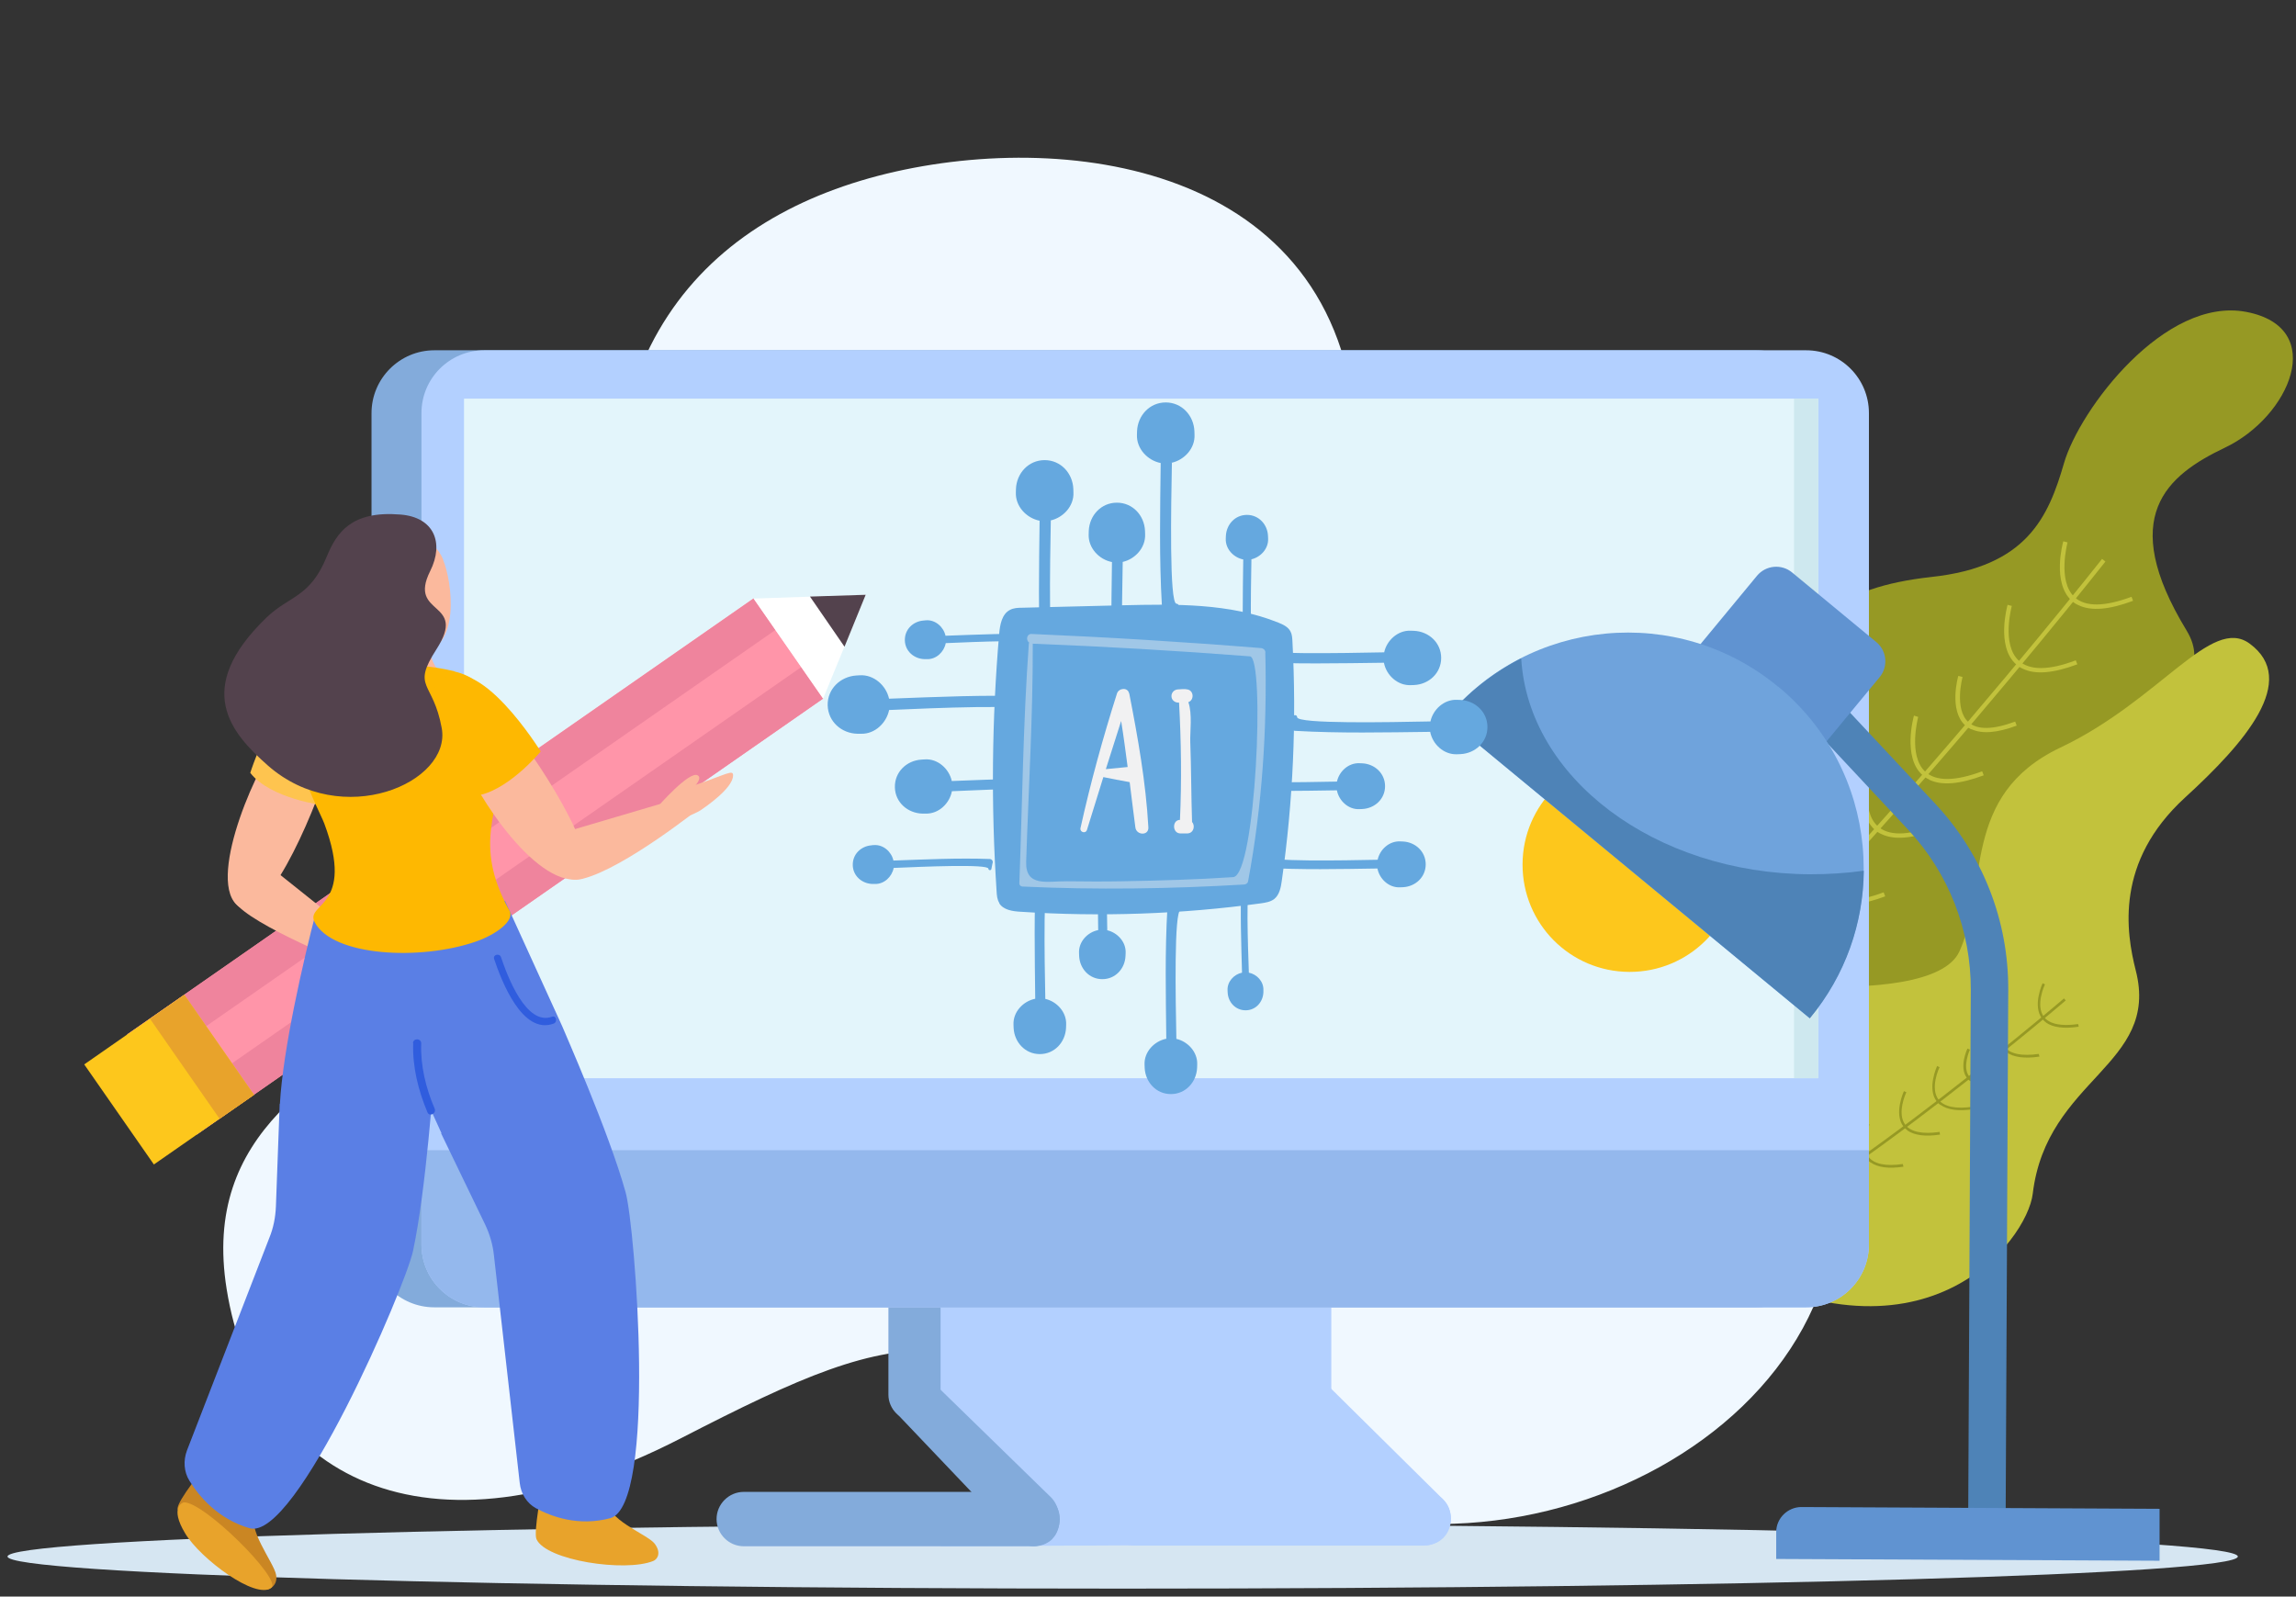 <svg width="174" height="121" viewBox="0 0 174 121" fill="none" xmlns="http://www.w3.org/2000/svg">
<rect x="0" y="0" width="174" height="121" fill="#333333" stroke="none"/>
<g clip-path="url(#clip0_19_4202)">
<path d="M134.642 93.27C134.642 93.27 141.669 94.47 141.956 87.307C142.26 80.145 144.253 76.97 150.909 73.541C157.564 70.112 158.831 65.905 158.105 60.618C157.378 55.331 169 53.203 165.706 47.78C160.436 39.132 164.219 36.024 168.611 33.929C173.544 31.581 176.432 24.841 170.25 23.642C164.067 22.443 157.598 31.024 156.415 35.111C155.233 39.199 153.594 42.949 146.382 43.726C139.169 44.52 136.517 47.206 134.236 52.443C131.956 57.679 133.206 57.848 125.942 63.169L134.675 93.253L134.642 93.27Z" fill="#969924"/>
<path d="M118.882 84.267C130.013 79.909 159.27 42.932 159.557 42.561L159.304 42.358C159.017 42.73 129.811 79.639 118.763 83.963L118.882 84.267Z" fill="#C2C23C"/>
<path d="M146.213 59.098C147.159 59.554 148.527 59.436 150.334 58.76L150.216 58.456C148.172 59.216 146.719 59.233 145.909 58.49C144.574 57.274 145.368 54.351 145.368 54.334L145.047 54.233C145.013 54.368 144.186 57.375 145.672 58.726C145.824 58.878 146.01 58.997 146.213 59.081V59.098Z" fill="#C2C23C"/>
<path d="M153.307 50.686C154.253 51.142 155.622 51.024 157.429 50.348L157.311 50.044C155.267 50.821 153.814 50.821 153.003 50.078C151.652 48.861 152.463 45.939 152.463 45.922L152.142 45.838C152.108 45.973 151.28 48.98 152.767 50.331C152.919 50.483 153.105 50.601 153.307 50.686Z" fill="#C2C23C"/>
<path d="M157.53 45.872C158.476 46.328 159.861 46.209 161.652 45.534L161.534 45.23C159.49 45.99 158.037 46.007 157.226 45.264C155.892 44.047 156.686 41.125 156.686 41.108L156.365 41.024C156.331 41.142 155.503 44.149 156.99 45.517C157.142 45.669 157.328 45.787 157.53 45.872Z" fill="#C2C23C"/>
<path d="M149.405 55.264C150.199 55.635 151.348 55.551 152.834 54.993L152.716 54.689C151.027 55.314 149.828 55.331 149.169 54.723C148.071 53.726 148.73 51.328 148.73 51.311L148.409 51.226C148.375 51.328 147.682 53.845 148.932 54.976C149.067 55.095 149.219 55.196 149.388 55.28L149.405 55.264Z" fill="#C2C23C"/>
<path d="M142.598 63.22C143.544 63.676 144.929 63.557 146.72 62.882L146.601 62.578C144.557 63.355 143.105 63.355 142.294 62.611C140.959 61.395 141.753 58.473 141.753 58.456L141.432 58.372C141.399 58.507 140.571 61.514 142.057 62.865C142.209 63.017 142.395 63.135 142.598 63.22Z" fill="#C2C23C"/>
<path d="M138.747 68.27C139.693 68.726 141.078 68.608 142.868 67.933L142.75 67.628C140.706 68.389 139.253 68.406 138.443 67.662C137.091 66.446 137.902 63.524 137.902 63.507L137.581 63.422C137.547 63.541 136.72 66.564 138.206 67.916C138.358 68.068 138.544 68.186 138.747 68.27Z" fill="#C2C23C"/>
<path d="M135.165 71.581C135.841 71.902 136.838 71.835 138.138 71.345L138.02 71.041C136.584 71.581 135.571 71.598 135.013 71.074C134.084 70.23 134.642 68.186 134.642 68.169L134.321 68.085C134.287 68.169 133.696 70.348 134.777 71.328C134.895 71.429 135.03 71.53 135.165 71.598V71.581Z" fill="#C2C23C"/>
<path d="M126.348 73.743C126.348 73.743 146.263 76.987 148.493 72.105C150.723 67.206 148.544 60.28 156.128 56.666C163.713 53.068 167.564 46.632 170.486 48.777C174.253 51.547 170.148 56.277 165.588 60.449C160.267 65.314 161.128 70.669 161.854 73.54C163.713 80.753 155.098 81.716 154.05 90.466C153.628 94.047 145.723 104.588 129.54 95.196L126.365 73.743H126.348Z" fill="#C2C23C"/>
<path d="M128.459 94.875C135.503 93.743 156.348 76.007 156.55 75.821L156.415 75.669C156.213 75.855 135.402 93.558 128.408 94.672L128.459 94.858V94.875Z" fill="#969924"/>
<path d="M147.074 83.743C147.598 84.115 148.425 84.233 149.557 84.064L149.506 83.878C148.223 84.064 147.344 83.878 146.922 83.355C146.229 82.476 146.973 80.888 146.99 80.888L146.804 80.787C146.804 80.787 146.01 82.493 146.77 83.473C146.854 83.574 146.939 83.676 147.057 83.743H147.074Z" fill="#969924"/>
<path d="M152.074 79.757C152.598 80.128 153.425 80.246 154.557 80.078L154.506 79.875C153.206 80.061 152.344 79.875 151.922 79.351C151.229 78.473 151.973 76.885 151.989 76.868L151.804 76.784C151.804 76.784 150.993 78.49 151.77 79.469C151.854 79.571 151.956 79.672 152.057 79.74L152.074 79.757Z" fill="#969924"/>
<path d="M155.047 77.493C155.571 77.865 156.398 77.983 157.53 77.814L157.496 77.612C156.196 77.797 155.334 77.612 154.912 77.088C154.219 76.21 154.962 74.622 154.979 74.605L154.794 74.52C154.794 74.52 154 76.226 154.76 77.206C154.844 77.307 154.929 77.409 155.047 77.476V77.493Z" fill="#969924"/>
<path d="M149.321 81.919C149.76 82.24 150.452 82.324 151.398 82.189L151.348 82.003C150.284 82.155 149.574 82.003 149.236 81.581C148.679 80.871 149.287 79.554 149.287 79.554L149.101 79.469C149.101 79.469 148.425 80.888 149.067 81.699C149.135 81.784 149.219 81.868 149.304 81.936L149.321 81.919Z" fill="#969924"/>
<path d="M144.54 85.669C145.064 86.041 145.892 86.159 147.023 85.99L146.99 85.787C145.689 85.973 144.827 85.787 144.405 85.264C143.713 84.385 144.456 82.797 144.473 82.781L144.287 82.696C144.287 82.696 143.493 84.402 144.253 85.382C144.338 85.483 144.439 85.585 144.54 85.652V85.669Z" fill="#969924"/>
<path d="M141.77 88.101C142.293 88.473 143.121 88.591 144.253 88.422L144.202 88.22C142.902 88.405 142.04 88.22 141.618 87.696C140.925 86.818 141.668 85.247 141.685 85.23L141.5 85.145C141.5 85.145 140.706 86.851 141.466 87.831C141.55 87.932 141.652 88.034 141.753 88.101H141.77Z" fill="#969924"/>
<path d="M139.338 89.571C139.709 89.841 140.317 89.926 141.128 89.807L141.077 89.622C140.165 89.757 139.557 89.622 139.27 89.267C138.797 88.659 139.321 87.544 139.321 87.544L139.135 87.46C139.135 87.46 138.561 88.693 139.118 89.385C139.186 89.453 139.253 89.537 139.321 89.588L139.338 89.571Z" fill="#969924"/>
<path d="M169.591 117.966C169.591 119.317 131.753 120.399 85.081 120.399C38.409 120.399 0.571 119.301 0.571 117.966C0.571 116.632 38.409 115.534 85.081 115.534C131.753 115.534 169.591 116.632 169.591 117.966Z" fill="#D6E6F2"/>
<path d="M94.034 111.716C72.581 99.689 69.726 99.672 51.584 109.014C31.922 119.115 19.405 111.649 17.176 97.696C13.375 73.946 53.341 79.335 47.463 49.115C43.121 26.834 53.409 16.26 67.885 13C82.209 9.791 102.716 13.169 102.834 34.52C102.902 46.345 90.486 56.649 102.547 61.429C115.03 66.395 133.594 63.422 138.662 85.703C143.679 107.78 114.101 122.933 94.051 111.699L94.034 111.716Z" fill="#F0F8FF"/>
<path d="M99.253 117.054L71.263 117.189L75.064 113.98L71.263 105.703V91.378H99.253L99.912 108.22L104.439 113.085L99.253 117.054Z" fill="#B3D0FF"/>
<path d="M69.304 107.679C68.223 107.679 67.328 106.784 67.328 105.703V93.355C67.328 92.274 68.223 91.378 69.304 91.378C70.385 91.378 71.28 92.274 71.28 93.355V105.703C71.28 106.784 70.385 107.679 69.304 107.679Z" fill="#83ABDB"/>
<path d="M79.777 116.615C79.017 117.375 77.75 117.375 76.99 116.615L68.003 107.172C67.243 106.412 67.497 105.855 68.257 105.095C69.017 104.334 70.284 104.334 71.044 105.095L79.659 113.49C80.419 114.25 80.537 115.855 79.76 116.615H79.777Z" fill="#83ABDB"/>
<path d="M78.257 117.189H56.365C55.233 117.189 54.304 116.26 54.304 115.128C54.304 113.997 55.233 113.068 56.365 113.068H78.257C79.388 113.068 80.317 113.997 80.317 115.128C80.317 116.26 79.388 117.189 78.257 117.189Z" fill="#83ABDB"/>
<path d="M98.916 107.611C97.835 107.611 96.939 106.716 96.939 105.635V93.287C96.939 92.206 97.835 91.311 98.916 91.311C99.997 91.311 100.892 92.206 100.892 93.287V105.635C100.892 106.716 99.997 107.611 98.916 107.611Z" fill="#B3D0FF"/>
<path d="M109.388 116.547C108.628 117.307 107.361 117.307 106.601 116.547L97.868 107.814C97.108 107.054 97.108 105.787 97.868 105.027C98.628 104.267 99.895 104.267 100.655 105.027L109.388 113.659C110.149 114.419 110.149 115.77 109.388 116.547Z" fill="#B3D0FF"/>
<path d="M107.885 117.138H85.993C84.861 117.138 83.932 116.209 83.932 115.078C83.932 113.946 84.861 113.017 85.993 113.017H107.885C109.017 113.017 109.946 113.946 109.946 115.078C109.946 116.209 109.017 117.138 107.885 117.138Z" fill="#B3D0FF"/>
<path d="M32.936 26.547H133.088C135.723 26.547 137.851 28.676 137.851 31.311V94.318C137.851 96.953 135.723 99.081 133.088 99.081H32.919C30.284 99.081 28.155 96.953 28.155 94.318V31.311C28.155 28.676 30.3 26.547 32.919 26.547H32.936Z" fill="#83ABDB"/>
<path d="M141.635 94.318C141.635 96.953 139.507 99.081 136.871 99.081H36.703C34.067 99.081 31.939 96.953 31.939 94.318V31.311C31.939 28.676 34.067 26.547 36.703 26.547H136.871C139.507 26.547 141.635 28.676 141.635 31.311V94.318Z" fill="#B3D0FF"/>
<path d="M137.801 30.213H35.166V81.716H137.801V30.213Z" fill="#E3F5FB"/>
<path d="M137.8 30.213H135.959V81.716H137.8V30.213Z" fill="#CEE8EF"/>
<path d="M36.703 99.081H136.871C139.507 99.081 141.635 96.953 141.635 94.318V87.172H31.939V94.318C31.939 96.953 34.067 99.081 36.703 99.081Z" fill="#94B8ED"/>
<path d="M115.385 65.5C115.368 69.993 118.983 73.642 123.476 73.659C127.969 73.676 131.618 70.061 131.635 65.567C131.652 61.074 128.037 57.426 123.544 57.409C119.05 57.392 115.402 61.007 115.385 65.5Z" fill="#FDC71C"/>
<path d="M149.152 116.243H151.99L152.192 75.044C152.226 69.774 150.25 64.757 146.669 60.922L139.371 53.118L137.294 55.061L144.591 62.865C147.682 66.176 149.371 70.5 149.355 75.044L149.152 116.26V116.243Z" fill="#4E83B7"/>
<path d="M125.449 55.924L131.828 61.197C132.634 61.863 133.826 61.75 134.492 60.945L142.445 51.324C143.111 50.518 142.998 49.326 142.193 48.66L135.813 43.386C135.008 42.72 133.816 42.834 133.15 43.639L125.196 53.26C124.53 54.065 124.644 55.258 125.449 55.924Z" fill="#6093D1"/>
<path d="M134.76 52.037C142.361 58.321 143.425 69.571 137.142 77.172L109.608 54.419C115.892 46.818 127.142 45.753 134.743 52.037H134.76Z" fill="#6FA3DC"/>
<path d="M136.534 114.216L163.662 114.351V118.287L134.608 118.152V116.108C134.608 115.061 135.486 114.216 136.517 114.216H136.534Z" fill="#6093D1"/>
<path d="M109.625 54.419C111.229 52.476 113.172 50.973 115.284 49.892C115.807 58.946 125.402 66.209 137.175 66.26C138.561 66.26 139.929 66.176 141.246 65.99C141.213 69.942 139.878 73.895 137.159 77.172L109.625 54.419Z" fill="#4E83B7"/>
<path d="M62.389 52.935L57.11 45.352L9.64 78.394L14.918 85.977L62.389 52.935Z" fill="#FF95A9"/>
<path d="M62.373 52.95L60.713 50.566L13.243 83.608L14.903 85.992L62.373 52.95Z" fill="#EF849D"/>
<path d="M58.764 47.745L57.105 45.36L9.634 78.402L11.294 80.787L58.764 47.745Z" fill="#EF849D"/>
<path d="M57.108 45.365L65.605 45.078L62.378 52.95L57.108 45.365Z" fill="white"/>
<path d="M65.605 45.078L61.382 45.213L64 49.014L65.605 45.078Z" fill="#53424D"/>
<path d="M19.246 82.975L13.967 75.391L6.383 80.67L11.662 88.254L19.246 82.975Z" fill="#FDC71C"/>
<path d="M19.252 82.983L13.973 75.399L11.367 77.213L16.645 84.797L19.252 82.983Z" fill="#E8A32B"/>
<path d="M24.929 57.966C25.318 56.7 25.166 55.112 23.814 54.504C23.054 54.166 22.108 54.943 21.382 55.72C19.642 57.578 15.723 66.345 17.902 68.541C19.963 70.618 23.679 61.987 24.929 57.966Z" fill="#FBB99D"/>
<path d="M24.27 69.96C24.27 69.96 28.307 71.936 28.628 72.189C30.689 73.845 32.024 74.233 31.568 74.503C30.74 74.993 27.936 73.693 27.514 73.507C26.99 73.27 25.74 72.578 25.334 72.291C24.929 71.987 24.27 69.96 24.27 69.96Z" fill="#FBB99D"/>
<path d="M18.088 68.71C20.03 70.585 27.53 73.524 27.53 73.524V71.328L20.081 65.382C20.081 65.382 16.145 66.835 18.088 68.71Z" fill="#FBB99D"/>
<path d="M41.078 112.747C41.078 112.747 40.419 116.108 40.655 116.649C41.382 118.27 47.378 119.166 49.507 118.304C49.811 118.186 50.148 117.696 49.608 116.986C49.067 116.277 45.773 115.095 46.145 113.709C46.517 112.324 41.061 112.747 41.061 112.747H41.078Z" fill="#E8A32B"/>
<path d="M38.29 68.253L28.358 72.578C29.236 76.395 31.787 82.257 33.459 85.889H33.425L36.77 92.814C37.108 93.524 37.344 94.318 37.429 95.112L39.388 112.392C39.473 113.203 39.929 113.929 40.605 114.301C41.787 114.943 43.831 115.703 46.246 115.061C49.794 114.098 48.138 92.966 47.412 90.365C46.128 85.737 42.682 78 42.615 77.797L38.273 68.27L38.29 68.253Z" fill="#5A7FE5"/>
<path d="M15.588 111.108C15.588 111.108 13.409 113.743 13.459 114.351C13.51 114.96 20.25 120.483 20.25 120.483C20.25 120.483 21.078 120.28 20.926 119.368C20.79 118.456 18.527 115.669 19.456 114.655C20.402 113.625 15.571 111.125 15.571 111.125L15.588 111.108Z" fill="#CA8623"/>
<path d="M13.899 113.862C15.385 113.727 21.365 119.689 20.571 120.331C19.388 121.277 15.182 118.118 14.051 116.243C12.784 114.166 13.915 113.862 13.915 113.862H13.899Z" fill="#E8A32B"/>
<path d="M32.986 71.21L23.966 69.047C22.97 72.848 21.432 79.605 21.213 83.659H21.196L20.909 91.446C20.875 92.257 20.723 93.051 20.419 93.794L14.169 109.926C13.882 110.686 13.932 111.547 14.355 112.223C15.081 113.405 16.517 115.128 18.916 115.821C22.446 116.835 30.723 97.493 31.297 94.824C32.311 90.112 32.868 81.564 32.919 81.345L32.986 71.21Z" fill="#5A7FE5"/>
<path d="M37.446 72.679C38.003 74.335 39.574 78.456 41.956 77.578C42.277 77.46 42.159 76.936 41.838 77.054C39.861 77.781 38.442 73.946 37.969 72.544C37.868 72.223 37.344 72.341 37.446 72.662V72.679Z" fill="#305DDE"/>
<path d="M31.314 79.047C31.246 80.838 31.703 82.662 32.395 84.301C32.547 84.672 33.105 84.368 32.936 84.014C32.277 82.477 31.855 80.754 31.922 79.081C31.922 78.676 31.314 78.659 31.297 79.064L31.314 79.047Z" fill="#305DDE"/>
<path d="M33.578 42.426C34.253 44.014 34.996 49.301 31.686 49.52C30.267 49.605 28.105 46.936 27.733 44.385C27.564 43.338 28.51 41.767 30.25 40.956C31.027 40.584 32.834 40.584 33.594 42.426H33.578Z" fill="#FBB99D"/>
<path d="M33.442 46.902C33.442 46.902 31.534 49.166 33.442 51.041C35.351 52.899 28.442 52.004 28.442 52.004L29.236 45.281L33.442 46.902Z" fill="#FBB99D"/>
<path d="M18.966 58.574C18.966 58.574 21.432 50.686 24.963 51.75C28.493 52.814 24.557 61.041 24.557 61.041C24.557 61.041 20.503 60.551 18.966 58.574Z" fill="#FEC44F"/>
<path d="M34.439 50.872C30.639 49.959 27.074 50.534 24.507 51.564C19.726 53.49 24.118 61.176 24.574 62.409C26.973 68.828 23.088 68.439 23.848 69.892C25.216 72.493 31.872 72.814 36.061 71.362C37.699 70.787 39.017 69.74 38.611 69.014C35.723 63.862 38.02 61.294 37.885 57.882C37.733 54.385 37.564 51.632 34.439 50.889V50.872Z" fill="#FEB801"/>
<path d="M38.594 54.977C37.733 53.963 36.314 53.237 35.081 54.047C34.388 54.504 34.523 55.72 34.794 56.75C35.419 59.216 40.064 66.716 43.561 66.666C46.483 66.632 41.297 58.186 38.594 54.96V54.977Z" fill="#FBB99D"/>
<path d="M35.892 60.331C35.892 60.331 30.588 53.997 33.392 51.598C36.196 49.2 40.976 56.953 40.976 56.953C40.976 56.953 38.375 60.112 35.892 60.331Z" fill="#FEB801"/>
<path d="M30.351 38.997C32.885 39.199 33.679 41.125 32.598 43.287C30.875 46.733 35.486 45.466 33.071 49.216C31.162 52.189 32.817 51.564 33.476 55.179C34.236 59.318 25.909 62.949 20.3 58.017C17.547 55.584 14.557 52.24 20.199 46.801C21.939 45.129 23.493 45.297 24.76 42.189C25.52 40.348 26.635 38.693 30.351 38.997Z" fill="#53424D"/>
<path d="M49.844 61.142C49.844 61.142 52.226 58.406 52.868 58.76C53.51 59.115 51.5 60.652 51.5 60.652L49.844 61.142Z" fill="#FBB99D"/>
<path d="M48.324 62.004C48.324 62.004 52.159 59.672 52.564 59.537C55.064 58.693 55.588 58.27 55.554 58.794C55.52 59.757 53.459 61.159 53.088 61.412C52.615 61.716 51.348 62.172 50.875 62.358C50.402 62.544 48.341 61.987 48.341 61.987L48.324 62.004Z" fill="#FBB99D"/>
<path d="M44.169 66.598C47.328 65.804 53.088 61.193 53.088 61.193L51.432 60.517L42.564 63.135C42.564 63.135 41.568 67.257 44.186 66.598H44.169Z" fill="#FBB99D"/>
<path d="M101.323 59.235C98.743 59.286 92.826 59.404 92.817 58.963C92.817 58.785 92.546 58.785 92.546 58.963C92.512 59.116 92.478 59.269 92.444 59.422C92.342 59.617 92.469 59.829 92.682 59.837C95.542 60.007 98.446 59.939 101.315 59.897C101.468 60.686 102.181 61.365 103.021 61.323C103.097 61.323 103.165 61.323 103.233 61.315C104.176 61.272 104.965 60.559 104.965 59.583C104.965 58.607 104.176 57.894 103.233 57.851C103.157 57.851 103.089 57.851 103.021 57.843C102.198 57.809 101.493 58.454 101.323 59.226V59.235Z" fill="#65A8DF"/>
<path d="M104.396 65.16C101.815 65.211 95.899 65.33 95.89 64.888C95.89 64.71 95.619 64.71 95.619 64.888C95.585 65.041 95.551 65.194 95.517 65.347C95.415 65.542 95.542 65.754 95.754 65.763C98.615 65.933 101.518 65.865 104.388 65.822C104.54 66.612 105.253 67.291 106.102 67.248C106.17 67.248 106.247 67.248 106.315 67.24C107.257 67.197 108.046 66.484 108.046 65.508C108.046 64.532 107.257 63.819 106.315 63.776C106.238 63.776 106.17 63.776 106.102 63.768C105.279 63.734 104.574 64.379 104.405 65.152L104.396 65.16Z" fill="#65A8DF"/>
<path d="M108.395 54.676C105.33 54.736 98.31 54.88 98.301 54.354C98.301 54.15 97.987 54.15 97.979 54.354C97.936 54.532 97.894 54.719 97.86 54.897C97.741 55.126 97.885 55.373 98.14 55.389C101.527 55.585 104.974 55.508 108.386 55.466C108.564 56.408 109.422 57.206 110.415 57.164C110.5 57.164 110.585 57.164 110.67 57.155C111.79 57.104 112.724 56.255 112.724 55.101C112.724 53.946 111.782 53.097 110.67 53.047C110.585 53.047 110.5 53.047 110.415 53.038C109.439 52.996 108.598 53.768 108.403 54.685L108.395 54.676Z" fill="#65A8DF"/>
<path d="M104.889 49.439C101.824 49.498 94.804 49.643 94.795 49.116C94.795 48.913 94.481 48.913 94.473 49.116C94.43 49.294 94.388 49.481 94.354 49.66C94.235 49.889 94.379 50.135 94.634 50.152C98.021 50.347 101.468 50.271 104.88 50.228C105.058 51.171 105.916 51.968 106.909 51.926C106.994 51.926 107.079 51.926 107.164 51.918C108.284 51.867 109.218 51.018 109.218 49.863C109.218 48.709 108.276 47.86 107.164 47.809C107.079 47.809 106.994 47.809 106.909 47.8C105.933 47.758 105.092 48.531 104.897 49.447L104.889 49.439Z" fill="#65A8DF"/>
<path d="M79.218 75.712C79.159 72.741 79.031 65.958 79.541 65.95C79.745 65.95 79.745 65.644 79.541 65.635C79.362 65.593 79.193 65.559 79.014 65.517C78.794 65.406 78.547 65.542 78.539 65.788C78.344 69.073 78.42 72.401 78.454 75.695C77.546 75.873 76.765 76.688 76.807 77.656C76.807 77.741 76.807 77.817 76.816 77.902C76.867 78.98 77.682 79.888 78.802 79.888C79.923 79.888 80.738 78.98 80.789 77.902C80.789 77.817 80.789 77.732 80.797 77.656C80.84 76.713 80.093 75.898 79.21 75.703L79.218 75.712Z" fill="#65A8DF"/>
<path d="M83.913 70.491C83.862 67.859 83.751 61.849 84.193 61.841C84.371 61.841 84.371 61.569 84.193 61.569C84.04 61.535 83.879 61.501 83.726 61.467C83.531 61.365 83.319 61.493 83.302 61.713C83.132 64.617 83.191 67.571 83.225 70.491C82.419 70.644 81.731 71.374 81.774 72.231C81.774 72.308 81.774 72.376 81.782 72.452C81.825 73.411 82.546 74.209 83.539 74.209C84.532 74.209 85.254 73.411 85.296 72.452C85.296 72.376 85.296 72.308 85.305 72.231C85.347 71.391 84.685 70.678 83.896 70.499L83.913 70.491Z" fill="#65A8DF"/>
<path d="M89.15 78.742C89.091 75.771 88.963 68.989 89.473 68.98C89.677 68.98 89.677 68.674 89.473 68.666C89.295 68.624 89.125 68.59 88.947 68.547C88.726 68.437 88.48 68.573 88.471 68.819C88.276 72.104 88.352 75.432 88.386 78.725C87.478 78.903 86.697 79.719 86.739 80.686C86.739 80.771 86.74 80.847 86.748 80.932C86.799 82.01 87.614 82.919 88.734 82.919C89.855 82.919 90.67 82.01 90.721 80.932C90.721 80.847 90.721 80.763 90.729 80.686C90.772 79.744 90.025 78.929 89.142 78.734L89.15 78.742Z" fill="#65A8DF"/>
<path d="M79.634 39.456C79.575 42.699 79.431 50.118 79.983 50.126C80.203 50.126 80.203 50.466 79.983 50.466C79.787 50.508 79.6 50.551 79.405 50.593C79.168 50.721 78.896 50.559 78.879 50.296C78.667 46.714 78.743 43.072 78.785 39.464C77.792 39.269 76.944 38.378 76.986 37.317C76.986 37.223 76.986 37.138 76.994 37.045C77.045 35.865 77.945 34.872 79.168 34.872C80.39 34.872 81.29 35.865 81.341 37.045C81.341 37.138 81.341 37.223 81.349 37.317C81.4 38.352 80.577 39.235 79.609 39.447L79.634 39.456Z" fill="#65A8DF"/>
<path d="M85.084 42.588C85.025 45.771 84.889 53.055 85.424 53.063C85.636 53.063 85.636 53.394 85.424 53.394C85.237 53.437 85.05 53.479 84.863 53.522C84.626 53.641 84.363 53.496 84.354 53.225C84.142 49.702 84.227 46.128 84.269 42.596C83.293 42.41 82.461 41.527 82.504 40.491C82.504 40.406 82.504 40.313 82.512 40.228C82.563 39.065 83.446 38.097 84.643 38.097C85.84 38.097 86.722 39.065 86.773 40.228C86.773 40.313 86.773 40.406 86.782 40.491C86.824 41.51 86.026 42.376 85.076 42.588H85.084Z" fill="#65A8DF"/>
<path d="M88.811 35.084C88.751 38.327 88.607 45.746 89.159 45.755C89.379 45.755 89.379 46.094 89.159 46.094C88.963 46.136 88.777 46.179 88.582 46.221C88.344 46.349 88.072 46.188 88.055 45.924C87.843 42.342 87.919 38.7 87.962 35.093C86.969 34.897 86.12 34.006 86.162 32.945C86.162 32.851 86.162 32.767 86.171 32.673C86.222 31.493 87.121 30.5 88.344 30.5C89.566 30.5 90.466 31.493 90.517 32.673C90.517 32.767 90.517 32.851 90.525 32.945C90.576 33.98 89.753 34.863 88.785 35.075L88.811 35.084Z" fill="#65A8DF"/>
<path d="M94.838 42.401C94.795 44.787 94.694 50.254 95.093 50.262C95.254 50.262 95.254 50.508 95.093 50.508C94.948 50.542 94.812 50.576 94.668 50.602C94.49 50.695 94.295 50.576 94.286 50.381C94.125 47.741 94.184 45.059 94.218 42.401C93.488 42.257 92.86 41.604 92.894 40.823C92.894 40.755 92.894 40.687 92.902 40.619C92.945 39.745 93.599 39.023 94.498 39.023C95.398 39.023 96.06 39.753 96.094 40.619C96.094 40.687 96.094 40.755 96.103 40.823C96.137 41.587 95.534 42.232 94.821 42.393L94.838 42.401Z" fill="#65A8DF"/>
<path d="M71.663 48.742C73.845 48.649 78.836 48.428 78.853 48.802C78.853 48.946 79.082 48.946 79.082 48.802C79.108 48.675 79.133 48.547 79.159 48.411C79.235 48.25 79.133 48.072 78.947 48.063C76.527 47.978 74.082 48.097 71.655 48.182C71.51 47.52 70.891 46.96 70.177 47.011C70.118 47.011 70.059 47.019 69.999 47.028C69.201 47.087 68.556 47.698 68.573 48.53C68.59 49.354 69.278 49.94 70.076 49.956C70.135 49.956 70.195 49.956 70.262 49.956C70.958 49.973 71.544 49.405 71.671 48.751L71.663 48.742Z" fill="#65A8DF"/>
<path d="M94.643 73.717C94.575 71.697 94.405 67.087 94.753 67.07C94.889 67.07 94.889 66.858 94.753 66.858C94.634 66.833 94.515 66.807 94.397 66.782C94.244 66.705 94.082 66.807 94.074 66.977C93.981 69.209 94.065 71.476 94.125 73.717C93.505 73.844 92.987 74.413 93.03 75.067C93.03 75.126 93.03 75.177 93.038 75.237C93.081 75.975 93.65 76.578 94.413 76.569C95.177 76.561 95.721 75.933 95.746 75.194C95.746 75.135 95.746 75.084 95.746 75.024C95.763 74.379 95.245 73.836 94.643 73.717Z" fill="#65A8DF"/>
<path d="M67.716 65.78C69.897 65.686 74.889 65.466 74.906 65.839C74.906 65.984 75.135 65.984 75.135 65.839C75.16 65.712 75.186 65.576 75.212 65.449C75.288 65.287 75.186 65.109 74.999 65.101C72.58 65.016 70.135 65.135 67.707 65.22C67.563 64.558 66.943 63.997 66.23 64.048C66.171 64.048 66.111 64.048 66.052 64.065C65.254 64.124 64.609 64.736 64.626 65.568C64.643 66.391 65.33 66.977 66.128 66.994C66.188 66.994 66.247 66.994 66.315 66.994C67.011 67.011 67.597 66.442 67.724 65.788L67.716 65.78Z" fill="#65A8DF"/>
<path d="M67.376 53.81C70.67 53.666 78.2 53.335 78.225 53.895C78.234 54.116 78.573 54.108 78.573 53.887C78.615 53.692 78.65 53.496 78.692 53.301C78.811 53.055 78.65 52.792 78.378 52.775C74.728 52.648 71.035 52.817 67.376 52.953C67.156 51.951 66.222 51.111 65.152 51.179C65.059 51.179 64.965 51.196 64.88 51.196C63.684 51.281 62.699 52.215 62.724 53.454C62.758 54.702 63.785 55.585 64.982 55.61C65.076 55.61 65.169 55.61 65.263 55.61C66.315 55.636 67.189 54.778 67.385 53.794L67.376 53.81Z" fill="#65A8DF"/>
<path d="M72.138 59.965C75.195 59.829 82.181 59.523 82.198 60.05C82.206 60.254 82.52 60.245 82.52 60.05C82.554 59.871 82.597 59.685 82.631 59.506C82.741 59.277 82.588 59.031 82.334 59.023C78.947 58.904 75.526 59.065 72.13 59.192C71.926 58.259 71.06 57.478 70.067 57.554C69.982 57.554 69.897 57.562 69.812 57.571C68.701 57.647 67.792 58.513 67.818 59.668C67.843 60.822 68.802 61.637 69.914 61.663C69.999 61.663 70.084 61.663 70.169 61.663C71.145 61.68 71.96 60.89 72.138 59.973V59.965Z" fill="#65A8DF"/>
<path d="M75.729 68.462C76.043 68.963 76.731 69.065 77.325 69.099C83.403 69.498 89.524 69.286 95.559 68.462C95.916 68.411 96.289 68.352 96.57 68.131C96.96 67.817 97.07 67.265 97.138 66.764C97.996 60.746 98.267 54.651 97.945 48.581C97.928 48.335 97.919 48.08 97.8 47.86C97.622 47.512 97.24 47.333 96.884 47.189C93.183 45.703 89.074 45.78 85.084 45.873C82.537 45.933 79.999 46.001 77.453 46.06C77.138 46.06 76.816 46.077 76.544 46.221C75.925 46.535 75.78 47.35 75.721 48.046C75.161 54.532 75.101 61.06 75.526 67.554C75.543 67.859 75.568 68.182 75.738 68.445L75.729 68.462Z" fill="#65A8DF"/>
<path opacity="0.42" d="M95.899 49.464C95.899 49.261 95.746 49.133 95.551 49.116C89.77 48.649 83.981 48.293 78.183 48.047C77.792 48.03 77.733 48.539 78.004 48.709C77.987 48.734 77.97 48.751 77.97 48.777C77.529 54.821 77.478 60.907 77.249 66.96C77.249 67.087 77.359 67.18 77.478 67.189C83.081 67.452 88.683 67.367 94.278 67.036C94.405 67.036 94.558 66.943 94.583 66.807C95.653 61.086 96.035 55.271 95.89 49.456L95.899 49.464ZM93.454 66.476C90.661 66.663 87.851 66.739 85.05 66.79C83.649 66.816 82.249 66.807 80.848 66.79C79.397 66.773 77.707 67.257 77.767 65.313C77.945 59.812 78.284 54.286 78.267 48.785C83.76 48.997 89.244 49.32 94.727 49.744C95.89 49.838 95.169 66.357 93.454 66.476Z" fill="#F1F1F2"/>
<path d="M85.568 52.554C85.475 52.07 84.787 52.138 84.651 52.554C83.582 55.916 82.648 59.311 81.884 62.758C81.816 63.08 82.283 63.208 82.376 62.893C82.784 61.561 83.2 60.228 83.616 58.895C84.278 59.023 84.94 59.167 85.611 59.277C85.755 60.423 85.891 61.561 86.043 62.707C86.12 63.318 87.062 63.352 87.028 62.707C86.841 59.303 86.23 55.89 85.577 52.545L85.568 52.554ZM83.802 58.301C84.184 57.079 84.575 55.865 84.965 54.642C85.152 55.805 85.305 56.968 85.458 58.131C84.906 58.182 84.354 58.242 83.802 58.292V58.301Z" fill="#F1F1F2"/>
<path d="M90.339 62.299C90.271 60.27 90.279 58.242 90.203 56.213C90.177 55.466 90.373 54.108 90.059 53.216C90.5 53.063 90.483 52.367 90.016 52.257C89.778 52.197 89.524 52.24 89.278 52.248C88.955 52.257 88.709 52.554 88.794 52.885C88.853 53.106 89.074 53.25 89.295 53.25C89.312 53.25 89.337 53.25 89.354 53.25C89.515 56.187 89.558 59.201 89.422 62.138C88.819 62.138 88.819 63.174 89.473 63.165H89.974C90.466 63.157 90.593 62.579 90.339 62.299Z" fill="#F1F1F2"/>
</g>
<defs>
<clipPath id="clip0_19_4202">
<rect width="173.159" height="120" fill="white" transform="translate(0.588 0.5)"/>
</clipPath>
</defs>
</svg>
